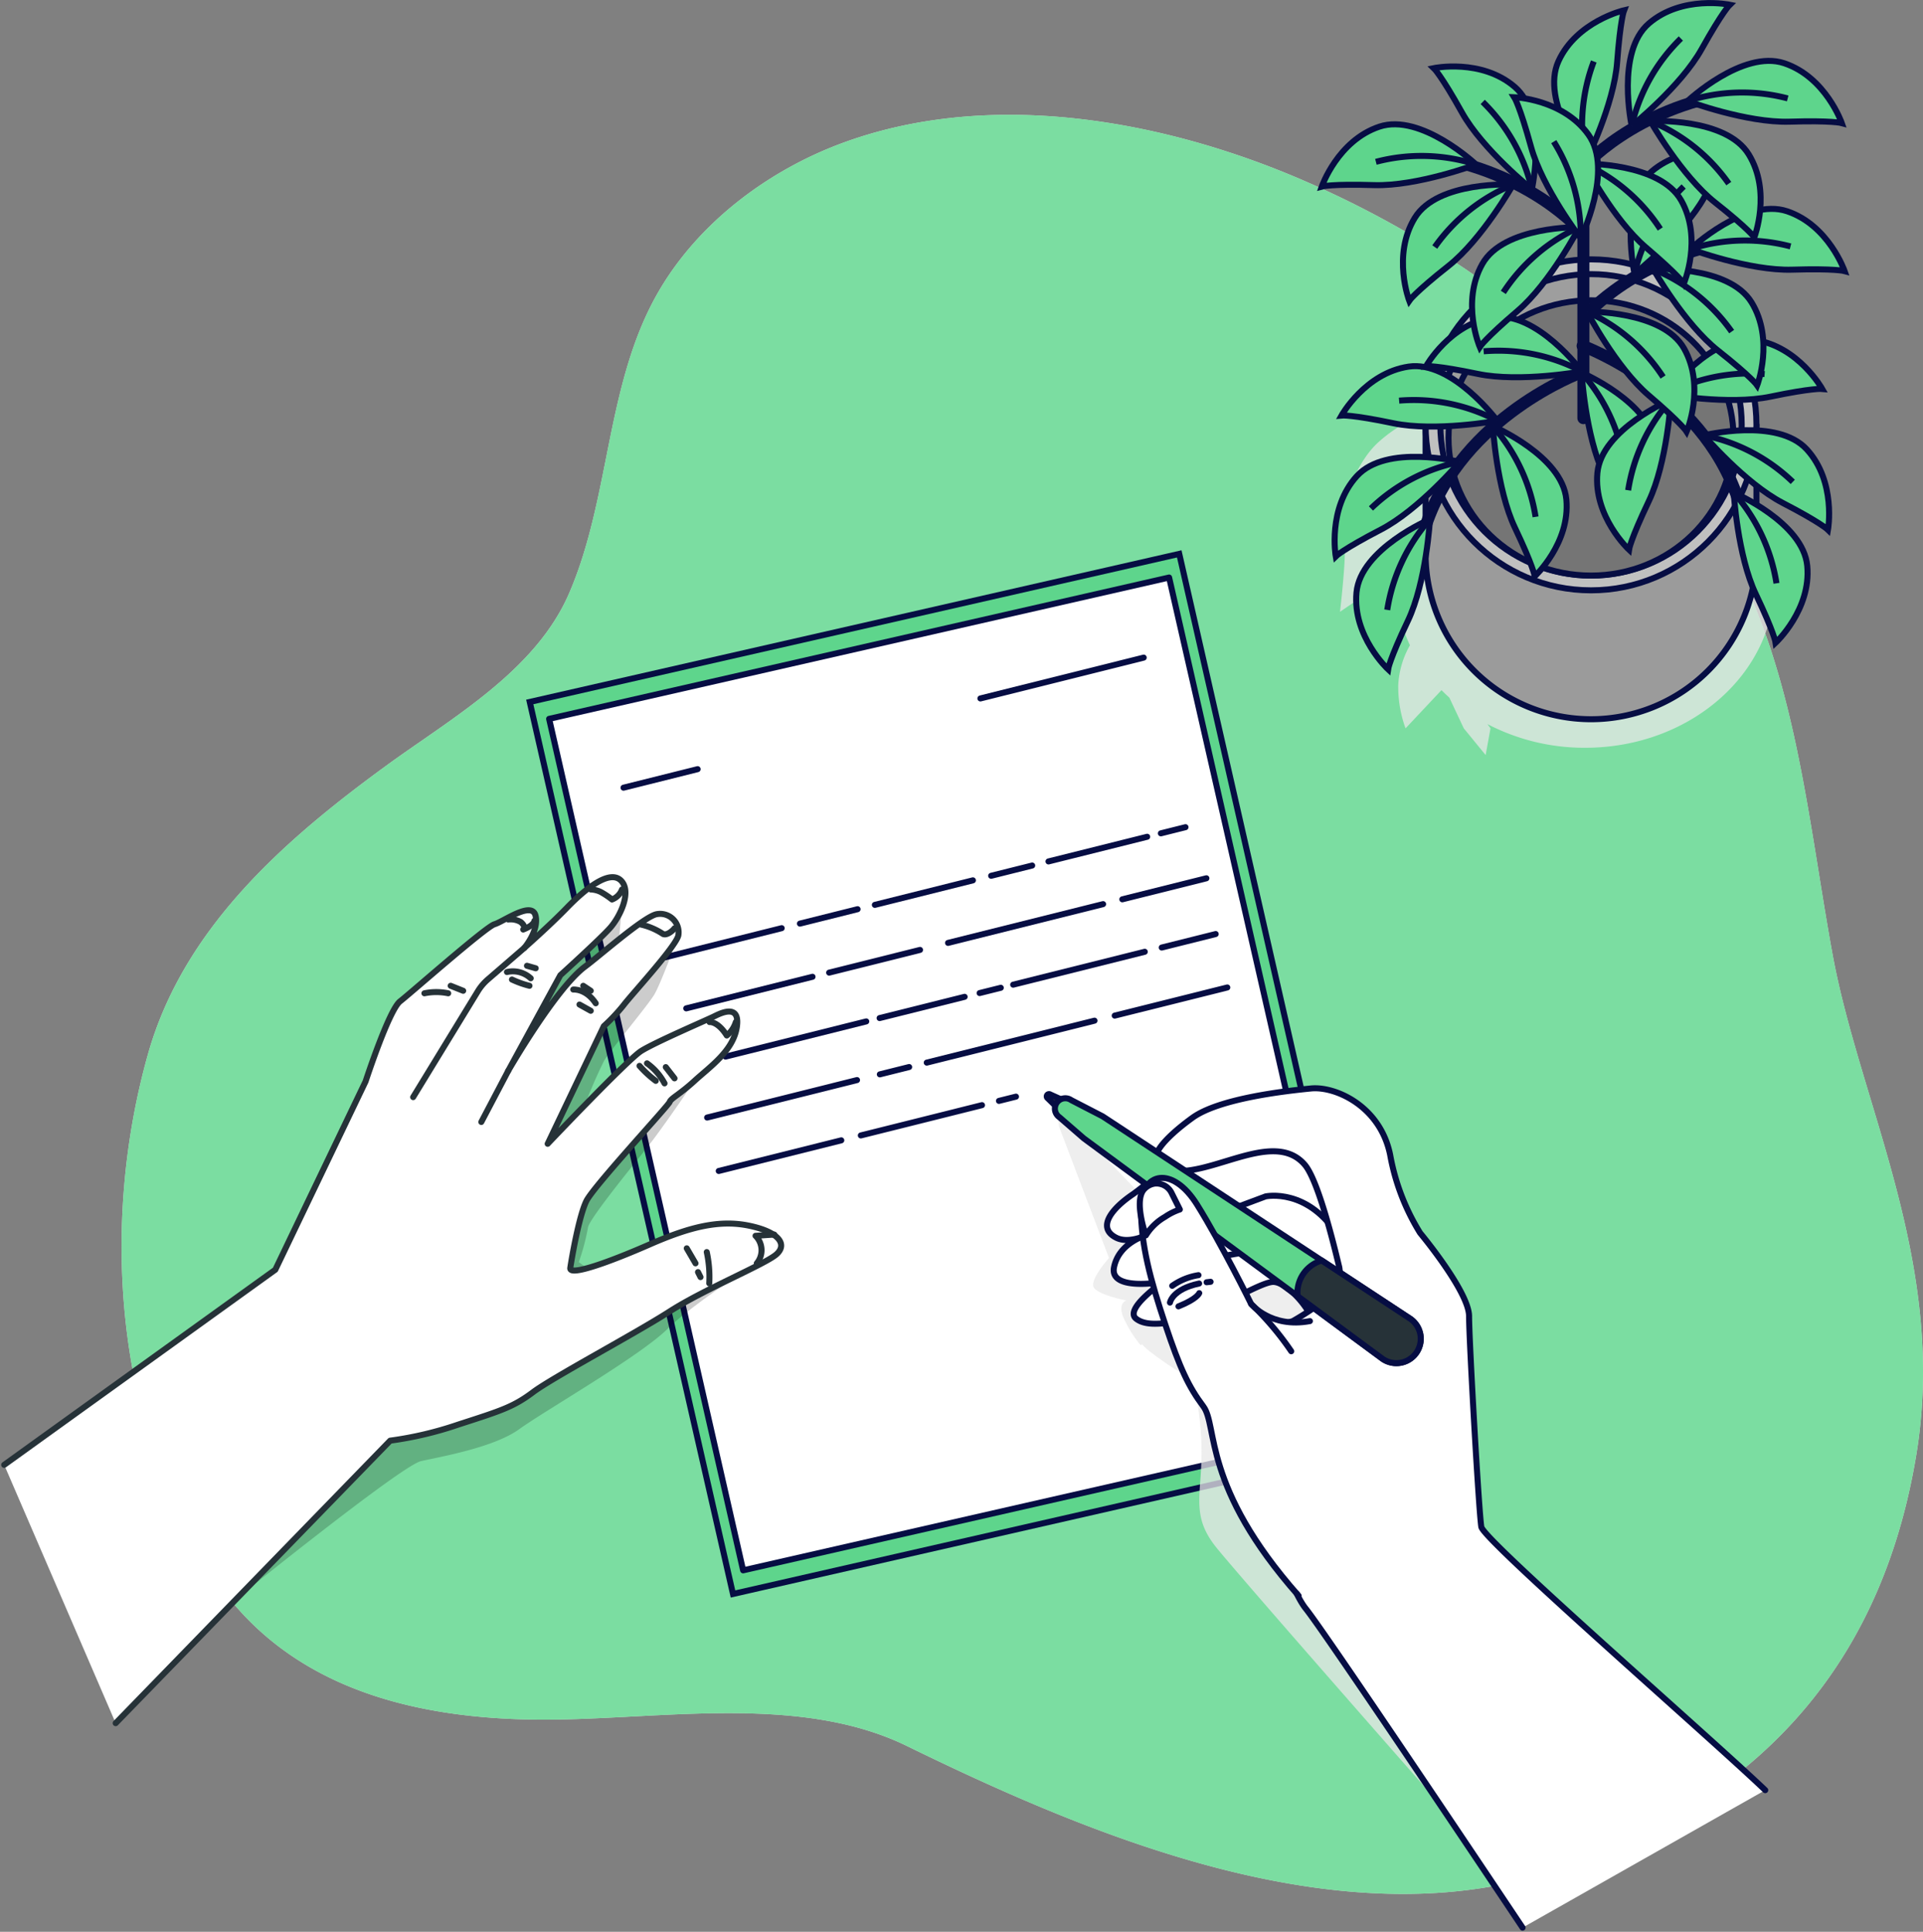 <svg xmlns="http://www.w3.org/2000/svg" width="319.458" height="320.832" viewBox="0 0 319.458 320.832">
  <rect x="0" y="0" width="319.458" height="320.832" fill="#808080" stroke="none"/>
  <g id="Group_21963" data-name="Group 21963" transform="translate(-9.302 -30.043)">
    <g id="Background_Simple" data-name="Background Simple" transform="translate(29.502 49.115)">
      <g id="Group_21922" data-name="Group 21922" transform="translate(0)">
        <path id="Path_41352" data-name="Path 41352" d="M312.385,147.522a99.25,99.25,0,0,0-7.213-17.386c-15.206-28.258-41.87-49.57-71.036-62.164-23.151-10-51.79-15.224-76.356-6.219-12.42,4.553-24.114,13.3-30.776,24.909-8.7,15.167-7.859,33.987-14.752,49.926-5.586,12.917-19.48,20.681-30.368,28.613C64.9,177.576,48.17,192.22,42.28,213.161c-7.859,27.943-5.532,61.174,10.389,86,11.875,18.518,32.211,24.083,53.193,24.464,19.8.361,44-4.642,62.5,4.391,31.485,15.376,73.032,32.633,108.258,20.463,36.306-12.542,54.129-36.966,59.41-68.651s-9.241-58.09-13.863-83.178C319.248,180.816,317.345,163.312,312.385,147.522Z" transform="translate(-37.911 -57.119)" fill="#eefbf3"/>
        <path id="Path_41353" data-name="Path 41353" d="M312.385,147.522a99.25,99.25,0,0,0-7.213-17.386c-15.206-28.258-41.87-49.57-71.036-62.164-23.151-10-51.79-15.224-76.356-6.219-12.42,4.553-24.114,13.3-30.776,24.909-8.7,15.167-7.859,33.987-14.752,49.926-5.586,12.917-19.48,20.681-30.368,28.613C64.9,177.576,48.17,192.22,42.28,213.161c-7.859,27.943-5.532,61.174,10.389,86,11.875,18.518,32.211,24.083,53.193,24.464,19.8.361,44-4.642,62.5,4.391,31.485,15.376,73.032,32.633,108.258,20.463,36.306-12.542,54.129-36.966,59.41-68.651s-9.241-58.09-13.863-83.178C319.248,180.816,317.345,163.312,312.385,147.522Z" transform="translate(-37.911 -57.119)" fill="#5ed58c" opacity="0.8"/>
      </g>
    </g>
    <g id="Plant" transform="translate(228.884 30.552)">
      <g id="Group_21948" data-name="Group 21948">
        <path id="Path_41354" data-name="Path 41354" d="M368.327,127.325a33.533,33.533,0,0,0-23.526,9.228l2.96-13.26-6.452,3.629a23.286,23.286,0,0,0-7.259,4.435c-3.629,3.227-5.242,8.872-5.242,8.872l11.694-5.242s-12.1,11.291-12.1,14.517-.806,10.082-.806,10.082l9.322-6.32c-.029.491-.047.984-.047,1.481a24.315,24.315,0,0,0,2.346,10.4,14.828,14.828,0,0,0-1.943,6.541,20.027,20.027,0,0,0,1.21,7.258l5.973-6.346q.631.641,1.305,1.248l2.4,5.1,3.629,4.436.806-4.436-.495-.7a34.837,34.837,0,0,0,16.222,3.925c17.371,0,31.454-12.277,31.454-27.421S385.7,127.325,368.327,127.325Z" transform="translate(-324.57 -58.493)" fill="#e8e8e8" opacity="0.75" style="mix-blend-mode: multiply;isolation: isolate"/>
        <g id="Group_21947" data-name="Group 21947">
          <path id="Path_41355" data-name="Path 41355" d="M392.65,128.186a27.46,27.46,0,0,0-34.453,0H347.941v21.407a27.483,27.483,0,0,0,54.966,0V128.186Z" transform="translate(-330.699 -58.137)" fill="#9b9b9b" stroke="#060d43" stroke-linecap="round" stroke-linejoin="round" stroke-width="1"/>
          <circle id="Ellipse_3180" data-name="Ellipse 3180" cx="27.483" cy="27.483" r="27.483" transform="translate(17.242 42.566)" fill="silver" stroke="#060d43" stroke-linecap="round" stroke-linejoin="round" stroke-width="1"/>
          <circle id="Ellipse_3181" data-name="Ellipse 3181" cx="25.032" cy="25.032" r="25.032" transform="translate(19.693 45.018)" fill="#9e9e9e" stroke="#060d43" stroke-linecap="round" stroke-linejoin="round" stroke-width="1"/>
          <ellipse id="Ellipse_3182" data-name="Ellipse 3182" cx="23.673" cy="22.858" rx="23.673" ry="22.858" transform="translate(21.052 49.366)" fill="#757575" stroke="#060d43" stroke-linecap="round" stroke-linejoin="round" stroke-width="1"/>
          <line id="Line_234" data-name="Line 234" y1="45.16" transform="translate(43.46 23.775)" fill="none" stroke="#060d43" stroke-linecap="round" stroke-linejoin="round" stroke-width="2"/>
          <path id="Path_41356" data-name="Path 41356" d="M373.8,118.351s-19.729,7.209-25.8,25.42" transform="translate(-330.716 -57.004)" fill="none" stroke="#060d43" stroke-linecap="round" stroke-linejoin="round" stroke-width="2"/>
          <path id="Path_41357" data-name="Path 41357" d="M373.96,79.414s-8.347-9.865-25.42-12.52" transform="translate(-330.879 -41.501)" fill="none" stroke="#060d43" stroke-linecap="round" stroke-linejoin="round" stroke-width="2"/>
          <g id="Group_21923" data-name="Group 21923" transform="translate(2.131 75.354)">
            <path id="Path_41358" data-name="Path 41358" d="M347.1,139.254s-12.172-3.043-17.088,2.341-3.512,13.343-3.512,13.343,1.17-1.17,7.491-4.448S347.1,139.254,347.1,139.254Z" transform="translate(-326.313 -138.397)" fill="#5ed58c" stroke="#060d43" stroke-miterlimit="10" stroke-width="1"/>
            <path id="Path_41359" data-name="Path 41359" d="M349.7,139.623a29.684,29.684,0,0,0-14.747,7.725" transform="translate(-328.917 -138.766)" fill="#5ed58c" stroke="#060d43" stroke-miterlimit="10" stroke-width="1"/>
          </g>
          <g id="Group_21924" data-name="Group 21924" transform="translate(5.709 85.72)">
            <path id="Path_41360" data-name="Path 41360" d="M343.7,153.233s-11.542,4.92-12.212,12.179,5.253,12.759,5.253,12.759.227-1.64,3.289-8.067S343.7,153.233,343.7,153.233Z" transform="translate(-331.434 -153.233)" fill="#5ed58c" stroke="#060d43" stroke-miterlimit="10" stroke-width="1"/>
            <path id="Path_41361" data-name="Path 41361" d="M345.928,153.233a29.686,29.686,0,0,0-7.1,15.06" transform="translate(-333.663 -153.233)" fill="#5ed58c" stroke="#060d43" stroke-miterlimit="10" stroke-width="1"/>
          </g>
          <g id="Group_21925" data-name="Group 21925" transform="translate(28.415 70.27)">
            <path id="Path_41362" data-name="Path 41362" d="M363.931,131.122s11.543,4.92,12.213,12.179-5.254,12.758-5.254,12.758-.226-1.639-3.288-8.067S363.931,131.122,363.931,131.122Z" transform="translate(-363.931 -131.122)" fill="#5ed58c" stroke="#060d43" stroke-miterlimit="10" stroke-width="1"/>
            <path id="Path_41363" data-name="Path 41363" d="M363.931,131.122a29.684,29.684,0,0,1,7.1,15.06" transform="translate(-363.931 -131.122)" fill="#5ed58c" stroke="#060d43" stroke-miterlimit="10" stroke-width="1"/>
          </g>
          <g id="Group_21926" data-name="Group 21926" transform="translate(43.163 61.375)">
            <path id="Path_41364" data-name="Path 41364" d="M385.038,118.391s11.542,4.92,12.212,12.179S392,143.329,392,143.329s-.227-1.64-3.289-8.067S385.038,118.391,385.038,118.391Z" transform="translate(-385.038 -118.391)" fill="#5ed58c" stroke="#060d43" stroke-miterlimit="10" stroke-width="1"/>
            <path id="Path_41365" data-name="Path 41365" d="M385.038,118.391a29.686,29.686,0,0,1,7.1,15.06" transform="translate(-385.038 -118.391)" fill="#5ed58c" stroke="#060d43" stroke-miterlimit="10" stroke-width="1"/>
          </g>
          <g id="Group_21927" data-name="Group 21927" transform="translate(3.276 60.298)">
            <path id="Path_41366" data-name="Path 41366" d="M353.828,125.918s-7.507-10.053-14.72-8.989-11.156,8.118-11.156,8.118,1.647-.167,8.616,1.289S353.828,125.918,353.828,125.918Z" transform="translate(-327.952 -116.85)" fill="#5ed58c" stroke="#060d43" stroke-miterlimit="10" stroke-width="1"/>
            <path id="Path_41367" data-name="Path 41367" d="M357.953,128.346a29.685,29.685,0,0,0-16.31-3.338" transform="translate(-332.077 -119.278)" fill="#5ed58c" stroke="#060d43" stroke-miterlimit="10" stroke-width="1"/>
          </g>
          <path id="Path_41368" data-name="Path 41368" d="M385.277,112.034s19.729,7.209,25.8,25.419" transform="translate(-341.947 -55.101)" fill="none" stroke="#060d43" stroke-linecap="round" stroke-linejoin="round" stroke-width="2"/>
          <g id="Group_21928" data-name="Group 21928" transform="translate(63.495 70.94)">
            <path id="Path_41369" data-name="Path 41369" d="M414.137,132.937s12.172-3.043,17.088,2.341,3.512,13.343,3.512,13.343-1.171-1.17-7.491-4.447S414.137,132.937,414.137,132.937Z" transform="translate(-414.137 -132.08)" fill="#5ed58c" stroke="#060d43" stroke-miterlimit="10" stroke-width="1"/>
            <path id="Path_41370" data-name="Path 41370" d="M414.137,133.306a29.689,29.689,0,0,1,14.747,7.724" transform="translate(-414.137 -132.449)" fill="#5ed58c" stroke="#060d43" stroke-miterlimit="10" stroke-width="1"/>
          </g>
          <g id="Group_21929" data-name="Group 21929" transform="translate(68.436 81.306)">
            <path id="Path_41371" data-name="Path 41371" d="M421.209,146.916s11.542,4.92,12.213,12.179-5.254,12.758-5.254,12.758-.226-1.64-3.288-8.067S421.209,146.916,421.209,146.916Z" transform="translate(-421.209 -146.916)" fill="#5ed58c" stroke="#060d43" stroke-miterlimit="10" stroke-width="1"/>
            <path id="Path_41372" data-name="Path 41372" d="M421.209,146.916a29.683,29.683,0,0,1,7.1,15.06" transform="translate(-421.209 -146.916)" fill="#5ed58c" stroke="#060d43" stroke-miterlimit="10" stroke-width="1"/>
          </g>
          <g id="Group_21930" data-name="Group 21930" transform="translate(45.73 65.856)">
            <path id="Path_41373" data-name="Path 41373" d="M400.977,124.8s-11.542,4.92-12.212,12.18,5.253,12.758,5.253,12.758.227-1.64,3.289-8.067S400.977,124.8,400.977,124.8Z" transform="translate(-388.712 -124.804)" fill="#5ed58c" stroke="#060d43" stroke-miterlimit="10" stroke-width="1"/>
            <path id="Path_41374" data-name="Path 41374" d="M403.206,124.8a29.69,29.69,0,0,0-7.1,15.06" transform="translate(-390.941 -124.804)" fill="#5ed58c" stroke="#060d43" stroke-miterlimit="10" stroke-width="1"/>
          </g>
          <g id="Group_21931" data-name="Group 21931" transform="translate(57.259 55.884)">
            <path id="Path_41375" data-name="Path 41375" d="M405.212,119.6s7.508-10.053,14.721-8.99,11.156,8.118,11.156,8.118-1.647-.167-8.616,1.29S405.212,119.6,405.212,119.6Z" transform="translate(-405.212 -110.532)" fill="#5ed58c" stroke="#060d43" stroke-miterlimit="10" stroke-width="1"/>
            <path id="Path_41376" data-name="Path 41376" d="M405.212,122.029a29.689,29.689,0,0,1,16.31-3.338" transform="translate(-405.212 -112.96)" fill="#5ed58c" stroke="#060d43" stroke-miterlimit="10" stroke-width="1"/>
          </g>
          <g id="Group_21932" data-name="Group 21932" transform="translate(17.321 52.105)">
            <path id="Path_41377" data-name="Path 41377" d="M373.929,114.192s-7.508-10.053-14.721-8.989-11.156,8.118-11.156,8.118,1.647-.167,8.616,1.29S373.929,114.192,373.929,114.192Z" transform="translate(-348.053 -105.124)" fill="#5ed58c" stroke="#060d43" stroke-miterlimit="10" stroke-width="1"/>
            <path id="Path_41378" data-name="Path 41378" d="M378.054,116.62a29.689,29.689,0,0,0-16.31-3.338" transform="translate(-352.178 -107.552)" fill="#5ed58c" stroke="#060d43" stroke-miterlimit="10" stroke-width="1"/>
          </g>
          <g id="Group_21933" data-name="Group 21933" transform="translate(24.958 37.21)">
            <path id="Path_41379" data-name="Path 41379" d="M376.817,83.808s-12.545-.229-16.124,6.121-.423,13.791-.423,13.791.878-1.4,6.3-6.017S376.817,83.808,376.817,83.808Z" transform="translate(-358.984 -83.807)" fill="#5ed58c" stroke="#060d43" stroke-miterlimit="10" stroke-width="1"/>
            <path id="Path_41380" data-name="Path 41380" d="M379.059,83.808A29.681,29.681,0,0,0,366.425,94.65" transform="translate(-361.225 -83.807)" fill="#5ed58c" stroke="#060d43" stroke-miterlimit="10" stroke-width="1"/>
          </g>
          <g id="Group_21934" data-name="Group 21934" transform="translate(0 20.133)">
            <path id="Path_41381" data-name="Path 41381" d="M348.895,66.042s-9.147-8.589-16.063-6.282-9.568,9.941-9.568,9.941,1.592-.452,8.708-.234S348.895,66.042,348.895,66.042Z" transform="translate(-323.264 -59.366)" fill="#5ed58c" stroke="#060d43" stroke-miterlimit="10" stroke-width="1"/>
            <path id="Path_41382" data-name="Path 41382" d="M352.77,68.312a29.683,29.683,0,0,0-16.642-.44" transform="translate(-327.14 -61.636)" fill="#5ed58c" stroke="#060d43" stroke-miterlimit="10" stroke-width="1"/>
          </g>
          <g id="Group_21935" data-name="Group 21935" transform="translate(13.479 30.122)">
            <path id="Path_41383" data-name="Path 41383" d="M360.864,73.685s-12.528-.687-16.337,5.53-.925,13.766-.925,13.766.928-1.371,6.515-5.784S360.864,73.685,360.864,73.685Z" transform="translate(-342.555 -73.663)" fill="#5ed58c" stroke="#060d43" stroke-miterlimit="10" stroke-width="1"/>
            <path id="Path_41384" data-name="Path 41384" d="M363.144,73.695a29.687,29.687,0,0,0-13.021,10.374" transform="translate(-344.835 -73.673)" fill="#5ed58c" stroke="#060d43" stroke-miterlimit="10" stroke-width="1"/>
          </g>
          <g id="Group_21936" data-name="Group 21936" transform="translate(18.603 10.534)">
            <path id="Path_41385" data-name="Path 41385" d="M366.188,66.019s2.673-12.259-2.857-17.01S349.888,45.9,349.888,45.9s1.205,1.135,4.672,7.353S366.188,66.019,366.188,66.019Z" transform="translate(-349.888 -45.628)" fill="#5ed58c" stroke="#060d43" stroke-miterlimit="10" stroke-width="1"/>
            <path id="Path_41386" data-name="Path 41386" d="M369.694,68.556a29.685,29.685,0,0,0-8.168-14.507" transform="translate(-353.394 -48.165)" fill="#5ed58c" stroke="#060d43" stroke-miterlimit="10" stroke-width="1"/>
          </g>
          <path id="Path_41387" data-name="Path 41387" d="M385.912,99.515s8.347-9.865,25.42-12.52" transform="translate(-342.139 -47.557)" fill="none" stroke="#060d43" stroke-linecap="round" stroke-linejoin="round" stroke-width="2"/>
          <g id="Group_21937" data-name="Group 21937" transform="translate(44.063 51.255)">
            <path id="Path_41388" data-name="Path 41388" d="M386.327,103.909s12.545-.229,16.125,6.122.422,13.791.422,13.791-.878-1.4-6.3-6.018S386.327,103.909,386.327,103.909Z" transform="translate(-386.327 -103.908)" fill="#5ed58c" stroke="#060d43" stroke-miterlimit="10" stroke-width="1"/>
            <path id="Path_41389" data-name="Path 41389" d="M386.327,103.909a29.681,29.681,0,0,1,12.634,10.842" transform="translate(-386.327 -103.908)" fill="#5ed58c" stroke="#060d43" stroke-miterlimit="10" stroke-width="1"/>
          </g>
          <g id="Group_21938" data-name="Group 21938" transform="translate(61.224 34.178)">
            <path id="Path_41390" data-name="Path 41390" d="M410.887,86.143s9.147-8.589,16.063-6.282,9.568,9.941,9.568,9.941-1.592-.452-8.708-.234S410.887,86.143,410.887,86.143Z" transform="translate(-410.887 -79.467)" fill="#5ed58c" stroke="#060d43" stroke-miterlimit="10" stroke-width="1"/>
            <path id="Path_41391" data-name="Path 41391" d="M410.887,88.413a29.69,29.69,0,0,1,16.642-.44" transform="translate(-410.887 -81.737)" fill="#5ed58c" stroke="#060d43" stroke-miterlimit="10" stroke-width="1"/>
          </g>
          <g id="Group_21939" data-name="Group 21939" transform="translate(55.067 44.168)">
            <path id="Path_41392" data-name="Path 41392" d="M402.075,93.786s12.528-.686,16.337,5.53.925,13.766.925,13.766-.928-1.371-6.515-5.784S402.075,93.786,402.075,93.786Z" transform="translate(-402.075 -93.764)" fill="#5ed58c" stroke="#060d43" stroke-miterlimit="10" stroke-width="1"/>
            <path id="Path_41393" data-name="Path 41393" d="M402.075,93.8A29.687,29.687,0,0,1,415.1,104.17" transform="translate(-402.075 -93.774)" fill="#5ed58c" stroke="#060d43" stroke-miterlimit="10" stroke-width="1"/>
          </g>
          <g id="Group_21940" data-name="Group 21940" transform="translate(51.306 24.579)">
            <path id="Path_41394" data-name="Path 41394" d="M397.339,86.12s-2.673-12.258,2.857-17.009S413.639,66,413.639,66s-1.206,1.135-4.672,7.353S397.339,86.12,397.339,86.12Z" transform="translate(-396.693 -65.729)" fill="#5ed58c" stroke="#060d43" stroke-miterlimit="10" stroke-width="1"/>
            <path id="Path_41395" data-name="Path 41395" d="M397.617,88.657a29.687,29.687,0,0,1,8.168-14.507" transform="translate(-396.971 -68.266)" fill="#5ed58c" stroke="#060d43" stroke-miterlimit="10" stroke-width="1"/>
          </g>
          <path id="Path_41396" data-name="Path 41396" d="M385.242,64.338s8.347-9.865,25.42-12.52" transform="translate(-341.937 -36.959)" fill="none" stroke="#060d43" stroke-linecap="round" stroke-linejoin="round" stroke-width="2"/>
          <g id="Group_21941" data-name="Group 21941" transform="translate(43.595 26.676)">
            <path id="Path_41397" data-name="Path 41397" d="M385.657,68.732s12.545-.229,16.124,6.121.423,13.791.423,13.791-.878-1.4-6.3-6.017S385.657,68.732,385.657,68.732Z" transform="translate(-385.657 -68.731)" fill="#5ed58c" stroke="#060d43" stroke-miterlimit="10" stroke-width="1"/>
            <path id="Path_41398" data-name="Path 41398" d="M385.657,68.732a29.681,29.681,0,0,1,12.634,10.842" transform="translate(-385.657 -68.731)" fill="#5ed58c" stroke="#060d43" stroke-miterlimit="10" stroke-width="1"/>
          </g>
          <g id="Group_21942" data-name="Group 21942" transform="translate(38.603 1.193)">
            <path id="Path_41399" data-name="Path 41399" d="M383.776,57.361s-7.575-10-4.551-16.637,10.9-8.465,10.9-8.465-.618,1.536-1.152,8.635S383.776,57.361,383.776,57.361Z" transform="translate(-378.512 -32.259)" fill="#5ed58c" stroke="#060d43" stroke-miterlimit="10" stroke-width="1"/>
            <path id="Path_41400" data-name="Path 41400" d="M385.78,61.028a29.691,29.691,0,0,1,1.319-16.6" transform="translate(-380.516 -35.926)" fill="#5ed58c" stroke="#060d43" stroke-miterlimit="10" stroke-width="1"/>
          </g>
          <g id="Group_21943" data-name="Group 21943" transform="translate(60.756 9.599)">
            <path id="Path_41401" data-name="Path 41401" d="M410.217,50.966s9.147-8.589,16.063-6.282,9.568,9.941,9.568,9.941-1.592-.452-8.708-.234S410.217,50.966,410.217,50.966Z" transform="translate(-410.217 -44.29)" fill="#5ed58c" stroke="#060d43" stroke-miterlimit="10" stroke-width="1"/>
            <path id="Path_41402" data-name="Path 41402" d="M410.217,53.236a29.69,29.69,0,0,1,16.642-.44" transform="translate(-410.217 -46.56)" fill="#5ed58c" stroke="#060d43" stroke-miterlimit="10" stroke-width="1"/>
          </g>
          <g id="Group_21944" data-name="Group 21944" transform="translate(54.599 19.589)">
            <path id="Path_41403" data-name="Path 41403" d="M401.4,58.609s12.528-.687,16.338,5.53.925,13.766.925,13.766-.928-1.371-6.515-5.784S401.4,58.609,401.4,58.609Z" transform="translate(-401.405 -58.587)" fill="#5ed58c" stroke="#060d43" stroke-miterlimit="10" stroke-width="1"/>
            <path id="Path_41404" data-name="Path 41404" d="M401.4,58.619a29.687,29.687,0,0,1,13.021,10.374" transform="translate(-401.405 -58.597)" fill="#5ed58c" stroke="#060d43" stroke-miterlimit="10" stroke-width="1"/>
          </g>
          <g id="Group_21945" data-name="Group 21945" transform="translate(50.838)">
            <path id="Path_41405" data-name="Path 41405" d="M396.668,50.943S394,38.684,399.526,33.933s13.443-3.106,13.443-3.106-1.205,1.135-4.672,7.353S396.668,50.943,396.668,50.943Z" transform="translate(-396.023 -30.552)" fill="#5ed58c" stroke="#060d43" stroke-miterlimit="10" stroke-width="1"/>
            <path id="Path_41406" data-name="Path 41406" d="M396.947,53.48a29.684,29.684,0,0,1,8.168-14.507" transform="translate(-396.301 -33.089)" fill="#5ed58c" stroke="#060d43" stroke-miterlimit="10" stroke-width="1"/>
          </g>
          <g id="Group_21946" data-name="Group 21946" transform="translate(31.972 15.634)">
            <path id="Path_41407" data-name="Path 41407" d="M380.072,76.341s5.512-11.272,1.27-17.2-12.319-6.213-12.319-6.213.9,1.388,2.79,8.253S380.072,76.341,380.072,76.341Z" transform="translate(-369.022 -52.927)" fill="#5ed58c" stroke="#060d43" stroke-miterlimit="10" stroke-width="1"/>
            <path id="Path_41408" data-name="Path 41408" d="M382.9,79.524a29.685,29.685,0,0,0-4.484-16.033" transform="translate(-371.853 -56.11)" fill="#5ed58c" stroke="#060d43" stroke-miterlimit="10" stroke-width="1"/>
          </g>
        </g>
      </g>
    </g>
    <g id="Letter" transform="translate(97.306 122.031)">
      <g id="Group_21951" data-name="Group 21951" transform="translate(0 0)">
        <rect id="Rectangle_7438" data-name="Rectangle 7438" width="110.665" height="151.945" transform="translate(0 24.591) rotate(-12.839)" fill="#5ed58c" stroke="#060d43" stroke-miterlimit="10" stroke-width="1"/>
        <rect id="Rectangle_7439" data-name="Rectangle 7439" width="105.636" height="145.04" transform="translate(3.219 27.399) rotate(-12.839)" fill="#fff" stroke="#060d43" stroke-linecap="round" stroke-linejoin="round" stroke-width="1"/>
        <g id="Group_21950" data-name="Group 21950" transform="translate(15.579 17.228)">
          <line id="Line_235" data-name="Line 235" y1="6.782" x2="27.129" transform="translate(59.286)" fill="none" stroke="#060d43" stroke-linecap="round" stroke-linejoin="round" stroke-width="1"/>
          <line id="Line_236" data-name="Line 236" y1="3.078" x2="12.313" transform="translate(0 18.525)" fill="none" stroke="#060d43" stroke-linecap="round" stroke-linejoin="round" stroke-width="1"/>
          <g id="Group_21949" data-name="Group 21949" transform="translate(6.944 28.162)">
            <line id="Line_237" data-name="Line 237" y1="1.023" x2="4.093" transform="translate(82.322)" fill="none" stroke="#060d43" stroke-linecap="round" stroke-linejoin="round" stroke-width="1"/>
            <line id="Line_238" data-name="Line 238" y1="4.099" x2="16.397" transform="translate(63.652 1.591)" fill="none" stroke="#060d43" stroke-linecap="round" stroke-linejoin="round" stroke-width="1"/>
            <line id="Line_239" data-name="Line 239" y1="1.705" x2="6.819" transform="translate(54.127 6.367)" fill="none" stroke="#060d43" stroke-linecap="round" stroke-linejoin="round" stroke-width="1"/>
            <line id="Line_240" data-name="Line 240" y1="4.072" x2="16.289" transform="translate(34.808 8.829)" fill="none" stroke="#060d43" stroke-linecap="round" stroke-linejoin="round" stroke-width="1"/>
            <line id="Line_241" data-name="Line 241" y1="2.395" x2="9.579" transform="translate(22.361 13.619)" fill="none" stroke="#060d43" stroke-linecap="round" stroke-linejoin="round" stroke-width="1"/>
            <line id="Line_242" data-name="Line 242" y1="4.833" x2="19.33" transform="translate(0 16.771)" fill="none" stroke="#060d43" stroke-linecap="round" stroke-linejoin="round" stroke-width="1"/>
            <line id="Line_243" data-name="Line 243" y1="3.492" x2="13.968" transform="translate(75.918 8.487)" fill="none" stroke="#060d43" stroke-linecap="round" stroke-linejoin="round" stroke-width="1"/>
            <line id="Line_244" data-name="Line 244" y1="6.44" x2="25.759" transform="translate(46.966 12.777)" fill="none" stroke="#060d43" stroke-linecap="round" stroke-linejoin="round" stroke-width="1"/>
            <line id="Line_245" data-name="Line 245" y1="3.775" x2="15.098" transform="translate(27.214 20.381)" fill="none" stroke="#060d43" stroke-linecap="round" stroke-linejoin="round" stroke-width="1"/>
            <line id="Line_246" data-name="Line 246" y1="5.245" x2="20.982" transform="translate(3.472 24.845)" fill="none" stroke="#060d43" stroke-linecap="round" stroke-linejoin="round" stroke-width="1"/>
            <line id="Line_247" data-name="Line 247" y1="2.242" x2="8.967" transform="translate(82.463 17.746)" fill="none" stroke="#060d43" stroke-linecap="round" stroke-linejoin="round" stroke-width="1"/>
            <line id="Line_248" data-name="Line 248" y1="5.466" x2="21.863" transform="translate(57.786 20.691)" fill="none" stroke="#060d43" stroke-linecap="round" stroke-linejoin="round" stroke-width="1"/>
            <line id="Line_249" data-name="Line 249" y1="0.879" x2="3.518" transform="translate(52.212 26.671)" fill="none" stroke="#060d43" stroke-linecap="round" stroke-linejoin="round" stroke-width="1"/>
            <line id="Line_250" data-name="Line 250" y1="3.531" x2="14.124" transform="translate(35.598 28.173)" fill="none" stroke="#060d43" stroke-linecap="round" stroke-linejoin="round" stroke-width="1"/>
            <line id="Line_251" data-name="Line 251" y1="5.845" x2="23.378" transform="translate(10.001 32.258)" fill="none" stroke="#060d43" stroke-linecap="round" stroke-linejoin="round" stroke-width="1"/>
            <line id="Line_252" data-name="Line 252" y1="0.732" x2="2.93" transform="translate(5.015 38.617)" fill="none" stroke="#060d43" stroke-linecap="round" stroke-linejoin="round" stroke-width="1"/>
            <line id="Line_253" data-name="Line 253" y1="4.676" x2="18.706" transform="translate(74.653 26.619)" fill="none" stroke="#060d43" stroke-linecap="round" stroke-linejoin="round" stroke-width="1"/>
            <line id="Line_254" data-name="Line 254" y1="6.967" x2="27.87" transform="translate(43.427 32.134)" fill="none" stroke="#060d43" stroke-linecap="round" stroke-linejoin="round" stroke-width="1"/>
            <line id="Line_255" data-name="Line 255" y1="1.218" x2="4.871" transform="translate(35.635 39.832)" fill="none" stroke="#060d43" stroke-linecap="round" stroke-linejoin="round" stroke-width="1"/>
            <line id="Line_256" data-name="Line 256" y1="6.226" x2="24.903" transform="translate(6.944 41.997)" fill="none" stroke="#060d43" stroke-linecap="round" stroke-linejoin="round" stroke-width="1"/>
            <line id="Line_257" data-name="Line 257" y1="0.707" x2="2.829" transform="translate(55.424 44.75)" fill="none" stroke="#060d43" stroke-linecap="round" stroke-linejoin="round" stroke-width="1"/>
            <line id="Line_258" data-name="Line 258" y1="5.033" x2="20.131" transform="translate(32.478 46.161)" fill="none" stroke="#060d43" stroke-linecap="round" stroke-linejoin="round" stroke-width="1"/>
            <line id="Line_259" data-name="Line 259" y1="5.09" x2="20.359" transform="translate(8.873 52.006)" fill="none" stroke="#060d43" stroke-linecap="round" stroke-linejoin="round" stroke-width="1"/>
          </g>
        </g>
      </g>
    </g>
    <g id="Hand_2" data-name="Hand 2" transform="translate(183.194 210.78)">
      <g id="Group_21960" data-name="Group 21960">
        <path id="Path_41409" data-name="Path 41409" d="M321.408,348.356c-.759-9.116-6.457-29.626-14.053-32.285-4.7-1.646-16.575,3.362-24.942,7.416.669-3.1,1.181-6.166,1.181-6.166l-23.3-24.31.33,3.152,8.319,21.881s-3.255,3.617-2.532,4.883,5.426,2.17,5.426,2.17-1.447.361-.543,2.712a19.615,19.615,0,0,0,2.893,4.7l.252-.112A11.931,11.931,0,0,0,276,333.777c4.558,3.418,5.528,3.564,5.528,3.564s1.9-.38,2.659,9.5-2.279,13.294,2.659,19.371,41.4,47.478,41.4,47.478S322.168,357.472,321.408,348.356Z" transform="translate(-258.603 -289.853)" fill="#e8e8e8" opacity="0.75" style="mix-blend-mode: multiply;isolation: isolate"/>
        <g id="Group_21959" data-name="Group 21959">
          <g id="Group_21952" data-name="Group 21952" transform="translate(10.01 5.296)">
            <path id="Path_41410" data-name="Path 41410" d="M284.754,300.973a57.416,57.416,0,0,1-8.136,7.323c-3.661,2.44-6.213,5.667-2.847,7.322,2.019.991,4.881-.407,4.881-.407s-4.475,1.221-5.288,5.289,8.135,2.44,8.135,2.44-6.508,4.475-4.474,6.1,6.1.407,8.135.407,12.2-6.509,14.644-6.509,7.322,5.289,7.322,9.356,6.508,3.661,7.322-8.949-2.441-23.186-7.729-26.44S284.754,300.973,284.754,300.973Z" transform="translate(-272.199 -296.072)" fill="#fff" stroke="#060d43" stroke-linecap="round" stroke-linejoin="round" stroke-width="1"/>
            <path id="Path_41411" data-name="Path 41411" d="M286.674,320.216l16.235-6.066s7.125-1.549,12.239,6.88" transform="translate(-276.56 -301.485)" fill="none" stroke="#060d43" stroke-linecap="round" stroke-linejoin="round" stroke-width="1"/>
            <path id="Path_41412" data-name="Path 41412" d="M290.749,328.812l14.644-2.441s6.508-.407,10.576,7.322" transform="translate(-277.788 -305.199)" fill="none" stroke="#060d43" stroke-linecap="round" stroke-linejoin="round" stroke-width="1"/>
          </g>
          <path id="Path_41413" data-name="Path 41413" d="M385.01,405.06c-8.948-8.572-46.8-41.5-47.166-43.727-.407-2.441-2.034-30.915-2.034-34.982s-8.135-13.83-8.135-13.83a37.076,37.076,0,0,1-4.966-12.923c-1.627-8.135-9.1-11.479-13.167-11.072s-15.222,1.622-19.7,4.876-8.542,7.322-4.472,8.543c6.755,2.023,17.811-6.98,23.145-.757,2.441,2.847,5.326,15.4,5.733,17.028a5.245,5.245,0,0,1-1.527,4.726,47.094,47.094,0,0,1-6.2,4.222,73.109,73.109,0,0,1-9.464,2.186c-2.849.238-2.849,14,.237,18.038s7.6,22.785,11.393,27.532c3.62,4.524,36.009,52.973,36.009,52.973" transform="translate(-265.653 -288.492)" fill="#fff" stroke="#060d43" stroke-linecap="round" stroke-linejoin="round" stroke-width="1"/>
          <g id="Group_21955" data-name="Group 21955" transform="translate(0 0.969)">
            <g id="Group_21953" data-name="Group 21953">
              <path id="Path_41414" data-name="Path 41414" d="M257.975,290a.378.378,0,0,1,.49-.052l1.963.883a.754.754,0,1,1-.861,1.238l-1.532-1.5a.378.378,0,0,1-.094-.525A.345.345,0,0,1,257.975,290Z" transform="translate(-257.873 -289.879)" fill="#263238" stroke="#060d43" stroke-linecap="round" stroke-linejoin="round" stroke-width="1"/>
            </g>
            <g id="Group_21954" data-name="Group 21954" transform="translate(1.356 0.692)">
              <path id="Path_41415" data-name="Path 41415" d="M260.281,291.413a1.724,1.724,0,0,1,2.241-.235l5.21,2.689L318.9,327.529a4.046,4.046,0,0,1-4.619,6.643l-49.666-36.638-4.065-3.526a1.723,1.723,0,0,1-.431-2.4A1.754,1.754,0,0,1,260.281,291.413Z" transform="translate(-259.813 -290.87)" fill="#5ed58c" stroke="#060d43" stroke-linecap="round" stroke-linejoin="round" stroke-width="1"/>
            </g>
            <path id="Path_41416" data-name="Path 41416" d="M336.275,339.148l-14.767-9.714a5.608,5.608,0,0,0-4.034,5.23,5.008,5.008,0,0,0,.054.706l14.127,10.421a4.046,4.046,0,0,0,4.619-6.643Z" transform="translate(-275.829 -301.796)" fill="#263238" stroke="#060d43" stroke-linecap="round" stroke-linejoin="round" stroke-width="1"/>
          </g>
          <g id="Group_21958" data-name="Group 21958" transform="translate(15.454 14.886)">
            <g id="Group_21956" data-name="Group 21956">
              <path id="Path_41417" data-name="Path 41417" d="M306.469,379.2c-16.076-18.177-13.394-28.2-15.835-31.454s-3.891-6.313-6.332-13.634-4.032-13.142-4.032-19.244,5.242-7.156,9.31-.648,8.995,16.512,8.995,16.512,3.255,4.068,9.763,2.847" transform="translate(-280.075 -309.796)" fill="#fff" stroke="#060d43" stroke-linecap="round" stroke-linejoin="round" stroke-width="1"/>
              <path id="Path_41418" data-name="Path 41418" d="M306.467,339.763a48.211,48.211,0,0,1,6.661,7.852" transform="translate(-287.968 -318.825)" fill="none" stroke="#060d43" stroke-linecap="round" stroke-linejoin="round" stroke-width="1"/>
              <path id="Path_41419" data-name="Path 41419" d="M285.286,312.721l1.359,2.719a10.132,10.132,0,0,0-2.478,1.24A8.873,8.873,0,0,0,281,319.744s-2.1-5.853-.24-7.712a2.951,2.951,0,0,1,1.69-.887A2.793,2.793,0,0,1,285.286,312.721Z" transform="translate(-279.991 -310.195)" fill="#fff" stroke="#060d43" stroke-linecap="round" stroke-linejoin="round" stroke-width="1"/>
            </g>
            <g id="Group_21957" data-name="Group 21957" transform="translate(5.013 16.154)">
              <path id="Path_41420" data-name="Path 41420" d="M295.879,334.567q.32-.042.66-.077" transform="translate(-289.79 -333.39)" fill="none" stroke="#060d43" stroke-linecap="round" stroke-linejoin="round" stroke-width="1"/>
              <path id="Path_41421" data-name="Path 41421" d="M287.165,338.068s.371-2.227,4.848-3.167" transform="translate(-287.165 -333.513)" fill="none" stroke="#060d43" stroke-linecap="round" stroke-linejoin="round" stroke-width="1"/>
              <path id="Path_41422" data-name="Path 41422" d="M292.64,337.186s-.314.942-3.454,2.2" transform="translate(-287.774 -334.202)" fill="none" stroke="#060d43" stroke-linecap="round" stroke-linejoin="round" stroke-width="1"/>
              <path id="Path_41423" data-name="Path 41423" d="M292.063,332.915a10.358,10.358,0,0,0-4.356,1.769" transform="translate(-287.328 -332.915)" fill="none" stroke="#060d43" stroke-linecap="round" stroke-linejoin="round" stroke-width="1"/>
            </g>
          </g>
        </g>
      </g>
    </g>
    <g id="Hand_1" data-name="Hand 1" transform="translate(10 175.725)">
      <g id="Group_21962" data-name="Group 21962">
        <path id="Path_41424" data-name="Path 41424" d="M137.443,249.852s-2.854,7.917-3.994,9.816-7.216,9.116-8.356,11.015a80.872,80.872,0,0,0-3.418,7.977l18.45-4.665s-5.157,7.7-8.2,11.5-9.5,11.775-9.5,12.914a38.758,38.758,0,0,1-1.519,5.7l8.735,6.457,17.852-6.457,7.217-2.659s-14.433,9.116-18.991,13.673-20.51,13.674-24.689,16.712-12.914,4.558-16.332,5.318S61.283,362.22,61.283,362.22l43.3-88.879,12.534-20.89,11.015-7.977-1.14,12.534Z" transform="translate(-25.45 -240.176)" opacity="0.2"/>
        <g id="Group_21961" data-name="Group 21961">
          <path id="Path_41425" data-name="Path 41425" d="M28.519,378.82l45.6-46.918a59.336,59.336,0,0,0,11.349-2.683c7.016-2.269,9.079-2.888,12.381-5.365s16.92-9.7,22.7-13.412,15.888-7.842,17.745-9.492.413-3.714-4.54-4.746-9.9.206-16.507,3.1-13.413,5.365-13.206,3.92,1.444-8.666,2.682-11.143,13.625-15.81,13.832-16.429,1.65-1.238,4.127-3.508,6.4-4.953,7.016-8.873-2.476-2.476-3.714-1.857-9.9,4.333-12.175,5.778S100.284,282.6,100.284,282.6l9.328-19.54a30.276,30.276,0,0,0,3.3-3.508c1.238-1.65,8.666-9.7,9.079-11.555a3.07,3.07,0,0,0-3.714-3.508c-2.269.619-9.4,6.924-11.762,8.667-4.895,3.617-12.793,17.332-12.793,17.332L102.39,254.6s6.6-5.984,8.254-7.841,3.64-5.969,1.857-7.841c-1.893-1.988-6,1.359-9.079,4.54-2.838,2.928-7.015,6.6-7.015,6.6s2.476-2.889,1.857-5.365-5.365,1.031-6.81,1.444S77.629,257.49,75.771,258.935s-5.734,13.3-5.734,13.3l-15,31.279L10,335.918" transform="translate(-10 -238.322)" fill="#fff" stroke="#263238" stroke-linecap="round" stroke-linejoin="round" stroke-width="1"/>
          <path id="Path_41426" data-name="Path 41426" d="M125.7,255.124l-6.051,5.232a8.386,8.386,0,0,0-1.673,1.974l-10.744,17.579" transform="translate(-39.294 -243.384)" fill="none" stroke="#263238" stroke-linecap="round" stroke-linejoin="round" stroke-width="1"/>
          <path id="Path_41427" data-name="Path 41427" d="M191.749,323.266l-3.116.208a3.381,3.381,0,0,1,.208,4.57" transform="translate(-63.818 -263.914)" fill="none" stroke="#263238" stroke-linecap="round" stroke-linejoin="round" stroke-width="1"/>
          <path id="Path_41428" data-name="Path 41428" d="M177.7,272.756s1.339-.181,2.862,2.232a4.723,4.723,0,0,0,1.5-2.232" transform="translate(-60.524 -248.695)" fill="none" stroke="#263238" stroke-linecap="round" stroke-linejoin="round" stroke-width="1"/>
          <path id="Path_41429" data-name="Path 41429" d="M161.346,249.566a11.109,11.109,0,0,1,3.6,1.512c.555.433,1.585-.33,2.013-.889h0" transform="translate(-55.597 -241.709)" fill="none" stroke="#263238" stroke-linecap="round" stroke-linejoin="round" stroke-width="1"/>
          <path id="Path_41430" data-name="Path 41430" d="M149.453,241.241a4.136,4.136,0,0,1,1.662.416,13.24,13.24,0,0,1,1.87,1.247,2.853,2.853,0,0,0,1.662-1.662" transform="translate(-52.014 -239.201)" fill="none" stroke="#263238" stroke-linecap="round" stroke-linejoin="round" stroke-width="1"/>
          <path id="Path_41431" data-name="Path 41431" d="M129.83,248.37a3.394,3.394,0,0,1,2.077.416c1,.853.415,1.247.415,1.247s1.7-.6,1.87-1.455" transform="translate(-46.102 -241.344)" fill="none" stroke="#263238" stroke-linecap="round" stroke-linejoin="round" stroke-width="1"/>
          <path id="Path_41432" data-name="Path 41432" d="M162.832,282.569a9.626,9.626,0,0,1,2.909,3.324" transform="translate(-56.045 -251.653)" fill="none" stroke="#263238" stroke-linecap="round" stroke-linejoin="round" stroke-width="1"/>
          <path id="Path_41433" data-name="Path 41433" d="M161.048,283.164a17.588,17.588,0,0,0,2.7,2.492" transform="translate(-55.508 -251.832)" fill="none" stroke="#263238" stroke-linecap="round" stroke-linejoin="round" stroke-width="1"/>
          <line id="Line_260" data-name="Line 260" x2="1.454" y2="1.87" transform="translate(109.903 31.54)" fill="none" stroke="#263238" stroke-linecap="round" stroke-linejoin="round" stroke-width="1"/>
          <line id="Line_261" data-name="Line 261" x2="1.454" y2="2.493" transform="translate(113.389 61.637)" fill="none" stroke="#263238" stroke-linecap="round" stroke-linejoin="round" stroke-width="1"/>
          <line id="Line_262" data-name="Line 262" x2="0.415" y2="0.831" transform="translate(115.259 65.585)" fill="none" stroke="#263238" stroke-linecap="round" stroke-linejoin="round" stroke-width="1"/>
          <path id="Path_41434" data-name="Path 41434" d="M177.038,327.429a19.564,19.564,0,0,1,.415,5.194" transform="translate(-60.325 -265.168)" fill="none" stroke="#263238" stroke-linecap="round" stroke-linejoin="round" stroke-width="1"/>
          <path id="Path_41435" data-name="Path 41435" d="M145.29,265.025s2.077-.208,3.74,2.286" transform="translate(-50.76 -246.366)" fill="none" stroke="#263238" stroke-linecap="round" stroke-linejoin="round" stroke-width="1"/>
          <line id="Line_263" data-name="Line 263" x2="1.87" y2="1.039" transform="translate(95.569 21.152)" fill="none" stroke="#263238" stroke-linecap="round" stroke-linejoin="round" stroke-width="1"/>
          <line id="Line_264" data-name="Line 264" x2="1.247" y2="0.831" transform="translate(96.192 18.036)" fill="none" stroke="#263238" stroke-linecap="round" stroke-linejoin="round" stroke-width="1"/>
          <path id="Path_41436" data-name="Path 41436" d="M129.532,260.815a4.375,4.375,0,0,1,3.947,1.039" transform="translate(-46.012 -245.064)" fill="none" stroke="#263238" stroke-linecap="round" stroke-linejoin="round" stroke-width="1"/>
          <path id="Path_41437" data-name="Path 41437" d="M130.721,262.648a15.762,15.762,0,0,0,2.909,1.039" transform="translate(-46.371 -245.651)" fill="none" stroke="#263238" stroke-linecap="round" stroke-linejoin="round" stroke-width="1"/>
          <line id="Line_265" data-name="Line 265" x2="1.454" y2="0.416" transform="translate(86.844 14.712)" fill="none" stroke="#263238" stroke-linecap="round" stroke-linejoin="round" stroke-width="1"/>
          <path id="Path_41438" data-name="Path 41438" d="M109.909,265.839a9.811,9.811,0,0,1,3.947,0" transform="translate(-40.1 -246.557)" fill="none" stroke="#263238" stroke-linecap="round" stroke-linejoin="round" stroke-width="1"/>
          <line id="Line_266" data-name="Line 266" x2="2.077" y2="0.831" transform="translate(74.171 18.036)" fill="none" stroke="#263238" stroke-linecap="round" stroke-linejoin="round" stroke-width="1"/>
          <line id="Line_267" data-name="Line 267" x1="4.464" y2="8.487" transform="translate(79.26 32.168)" fill="none" stroke="#263238" stroke-linecap="round" stroke-linejoin="round" stroke-width="1"/>
        </g>
      </g>
    </g>
  </g>
</svg>
